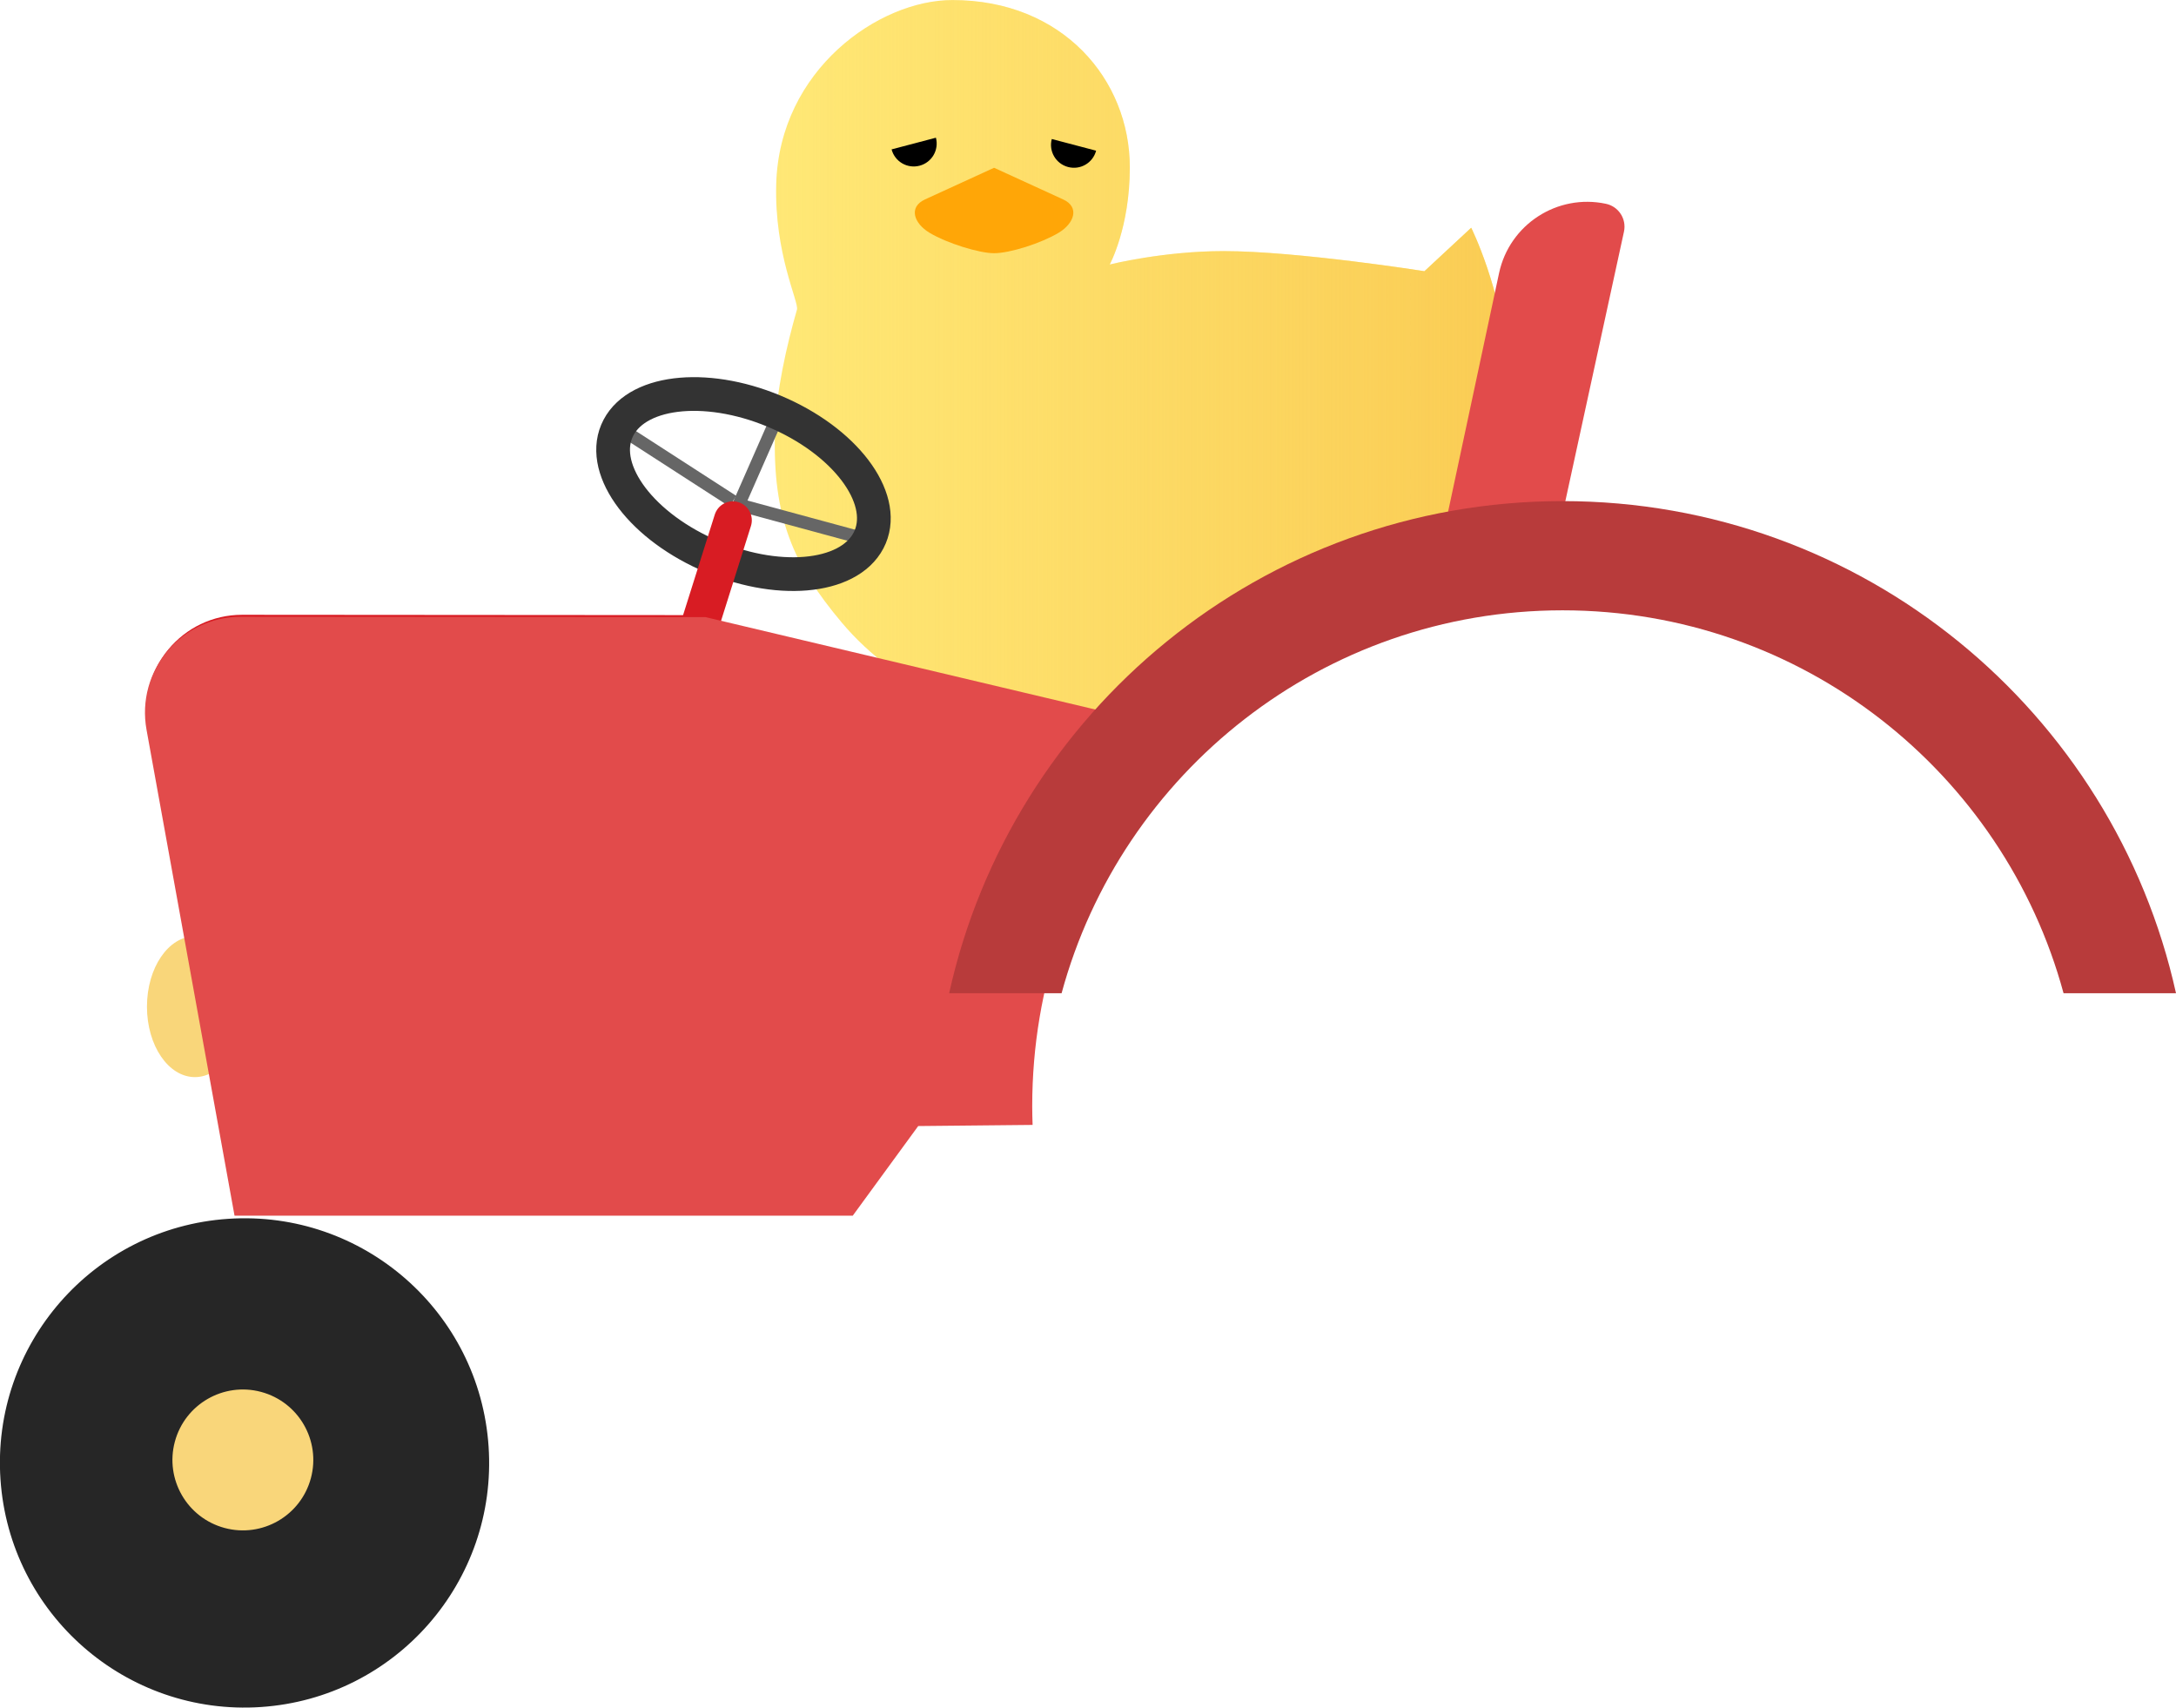 <?xml version="1.0" encoding="UTF-8"?>
<svg id="Layer_2" data-name="Layer 2" xmlns="http://www.w3.org/2000/svg" xmlns:xlink="http://www.w3.org/1999/xlink" viewBox="0 0 516.31 405.1">
  <defs>
    <style>
      .cls-1 {
        fill: #e24b4b;
      }

      .cls-1, .cls-2, .cls-3, .cls-4, .cls-5, .cls-6, .cls-7, .cls-8, .cls-9 {
        stroke-width: 0px;
      }

      .cls-2 {
        fill: #ffe876;
      }

      .cls-3 {
        fill: #262626;
      }

      .cls-4 {
        fill: url(#linear-gradient);
      }

      .cls-5 {
        fill: #000;
      }

      .cls-10 {
        stroke: #666;
        stroke-width: 3px;
      }

      .cls-10, .cls-11 {
        fill: none;
        stroke-miterlimit: 10;
      }

      .cls-11 {
        stroke: #333;
        stroke-width: 8px;
      }

      .cls-6 {
        fill: #F9D67A;
      }

      .cls-7 {
        fill: #ffa607;
      }

      .cls-8 {
        fill: #b83b3b;
      }

      .cls-9 {
        fill: #d81c23;
      }
    </style>
    <linearGradient id="linear-gradient" x1="183.85" y1="126.49" x2="358.17" y2="126.49" gradientTransform="translate(0 214.8) scale(1 -1)" gradientUnits="userSpaceOnUse">
      <stop offset="0" stop-color="#f9c54b" stop-opacity="0"/>
      <stop offset="1" stop-color="#f9c54b" stop-opacity=".8"/>
    </linearGradient>
  </defs>
  <g id="Layer_1-2" data-name="Layer 1">
    <g id="Layer_2-2" data-name="Layer 2-2">
      <path class="cls-2" d="M349.1,54.01l-11.12,10.33s-30.18-4.77-47.66-4.77c-14.32,0-27.01,3.18-27.01,3.18,0,0,4.77-8.74,4.77-23.03,0-20.8-15.89-39.71-42.1-39.71-17.47,0-41.01,16.56-41.8,43.57-.49,16.67,5.43,28.09,4.92,29.87-2.47,8.6-4.96,19.48-5.22,29.02-.56,20.27,4.28,31.5,15.89,45.27,12.71,15.09,36.54,28.59,72.96,28.88.61,0,1.22,0,1.82,0,1.54-.02,3.07-.09,4.59-.19,9.51-.67,12.77-15.38,21.24-19.01,7.25-3.11,21.91-6.11,28-11,20.9-16.77,31.89-31.61,29.44-59.82-1.59-18.27-8.74-32.57-8.74-32.57h0Z"/>
      <path class="cls-4" d="M349.1,54.01l-11.12,10.33s-30.18-4.77-47.66-4.77c-14.32,0-27.01,3.18-27.01,3.18,0,0,4.77-8.74,4.77-23.03,0-20.8-15.89-39.71-42.1-39.71-17.47,0-41.01,16.56-41.8,43.57-.49,16.67,5.43,28.09,4.92,29.87-2.47,8.6-4.96,19.48-5.22,29.02-.56,20.27,4.28,31.5,15.89,45.27,12.71,15.09,36.54,28.59,72.96,28.88.61,0,1.22,0,1.82,0,1.54-.02,3.07-.09,4.59-.19,9.51-.67,12.77-15.38,21.24-19.01,7.25-3.11,21.91-6.11,28-11,20.9-16.77,31.89-31.61,29.44-59.82-1.59-18.27-8.74-32.57-8.74-32.57h0Z"/>
      <path class="cls-7" d="M252.26,47.31l-16.39-7.51-16.39,7.51c-3.99,1.83-2.63,5.69,1.07,7.91,4.13,2.48,11.75,4.85,15.32,4.85,3.76,0,11.19-2.37,15.32-4.85,3.7-2.22,5.05-6.09,1.07-7.91Z"/>
      <path class="cls-5" d="M260.08,35.75c-.77,2.91-3.74,4.64-6.65,3.87s-4.64-3.74-3.87-6.64c0,0,10.52,2.77,10.52,2.77Z"/>
      <path class="cls-5" d="M211.55,35.44c.77,2.91,3.74,4.64,6.65,3.87s4.64-3.74,3.87-6.64c0,0-10.52,2.77-10.52,2.77Z"/>
    </g>
    <path class="cls-1" d="M367.39,137.4l-27.98,3.59,16.28-76.2c2.47-11.54,13.82-18.9,25.37-16.44h0c3,.64,4.91,3.59,4.27,6.59l-17.94,82.46Z"/>
    <g>
      <line class="cls-10" x1="146.62" y1="101.29" x2="173.89" y2="118.9"/>
      <line class="cls-10" x1="184.89" y1="97.9" x2="173.89" y2="122.9"/>
      <line class="cls-10" x1="206.17" y1="128.11" x2="175.89" y2="119.9"/>
      <path class="cls-11" d="M206.07,128.24c-4.84,9.19-22.05,10.64-38.43,3.24-16.38-7.4-25.73-20.85-20.89-30.04,4.84-9.19,22.05-10.64,38.43-3.24,16.38,7.4,25.73,20.85,20.89,30.04Z"/>
    </g>
    <path class="cls-9" d="M168.02,118.03h0c2.48,0,4.5,2.02,4.5,4.5v43.5h-9v-43.5c0-2.48,2.02-4.5,4.5-4.5Z" transform="translate(50.49 -43.95) rotate(17.5)"/>
    <g>
      <circle class="cls-3" cx="58.04" cy="347.06" r="58.04" transform="translate(-23.19 4.68) rotate(-3.85)"/>
      <circle class="cls-6" cx="57.63" cy="346.36" r="16.71" transform="translate(-291.83 312.19) rotate(-74.97)"/>
    </g>
    <path class="cls-9" d="M167.68,145.93l-110.23-.08c-14.19,0-24.92,12.85-22.39,26.81l10.08,55.65,76.25.09,47-82-.71-.47Z"/>
    <ellipse class="cls-6" cx="46.25" cy="238.82" rx="11.38" ry="16.71"/>
    <path class="cls-1" d="M244.92,262.41c0-28.72,9.64-55.19,25.84-76.35l-.12-15.19-103.25-24.47-110.23-.08c-14.19,0-24.92,12.85-22.39,26.81l20.88,115.27h146.69l15.53-21.26,27.14-.27c-.05-1.48-.09-2.97-.09-4.46Z"/>
    <path class="cls-8" d="M251.89,235.63c14.2-52.34,62.04-90.84,118.87-90.84s104.67,38.5,118.87,90.84h26.68c-14.77-66.79-74.32-116.75-145.55-116.75s-130.78,49.96-145.55,116.75h26.68Z"/>
  </g>
</svg>